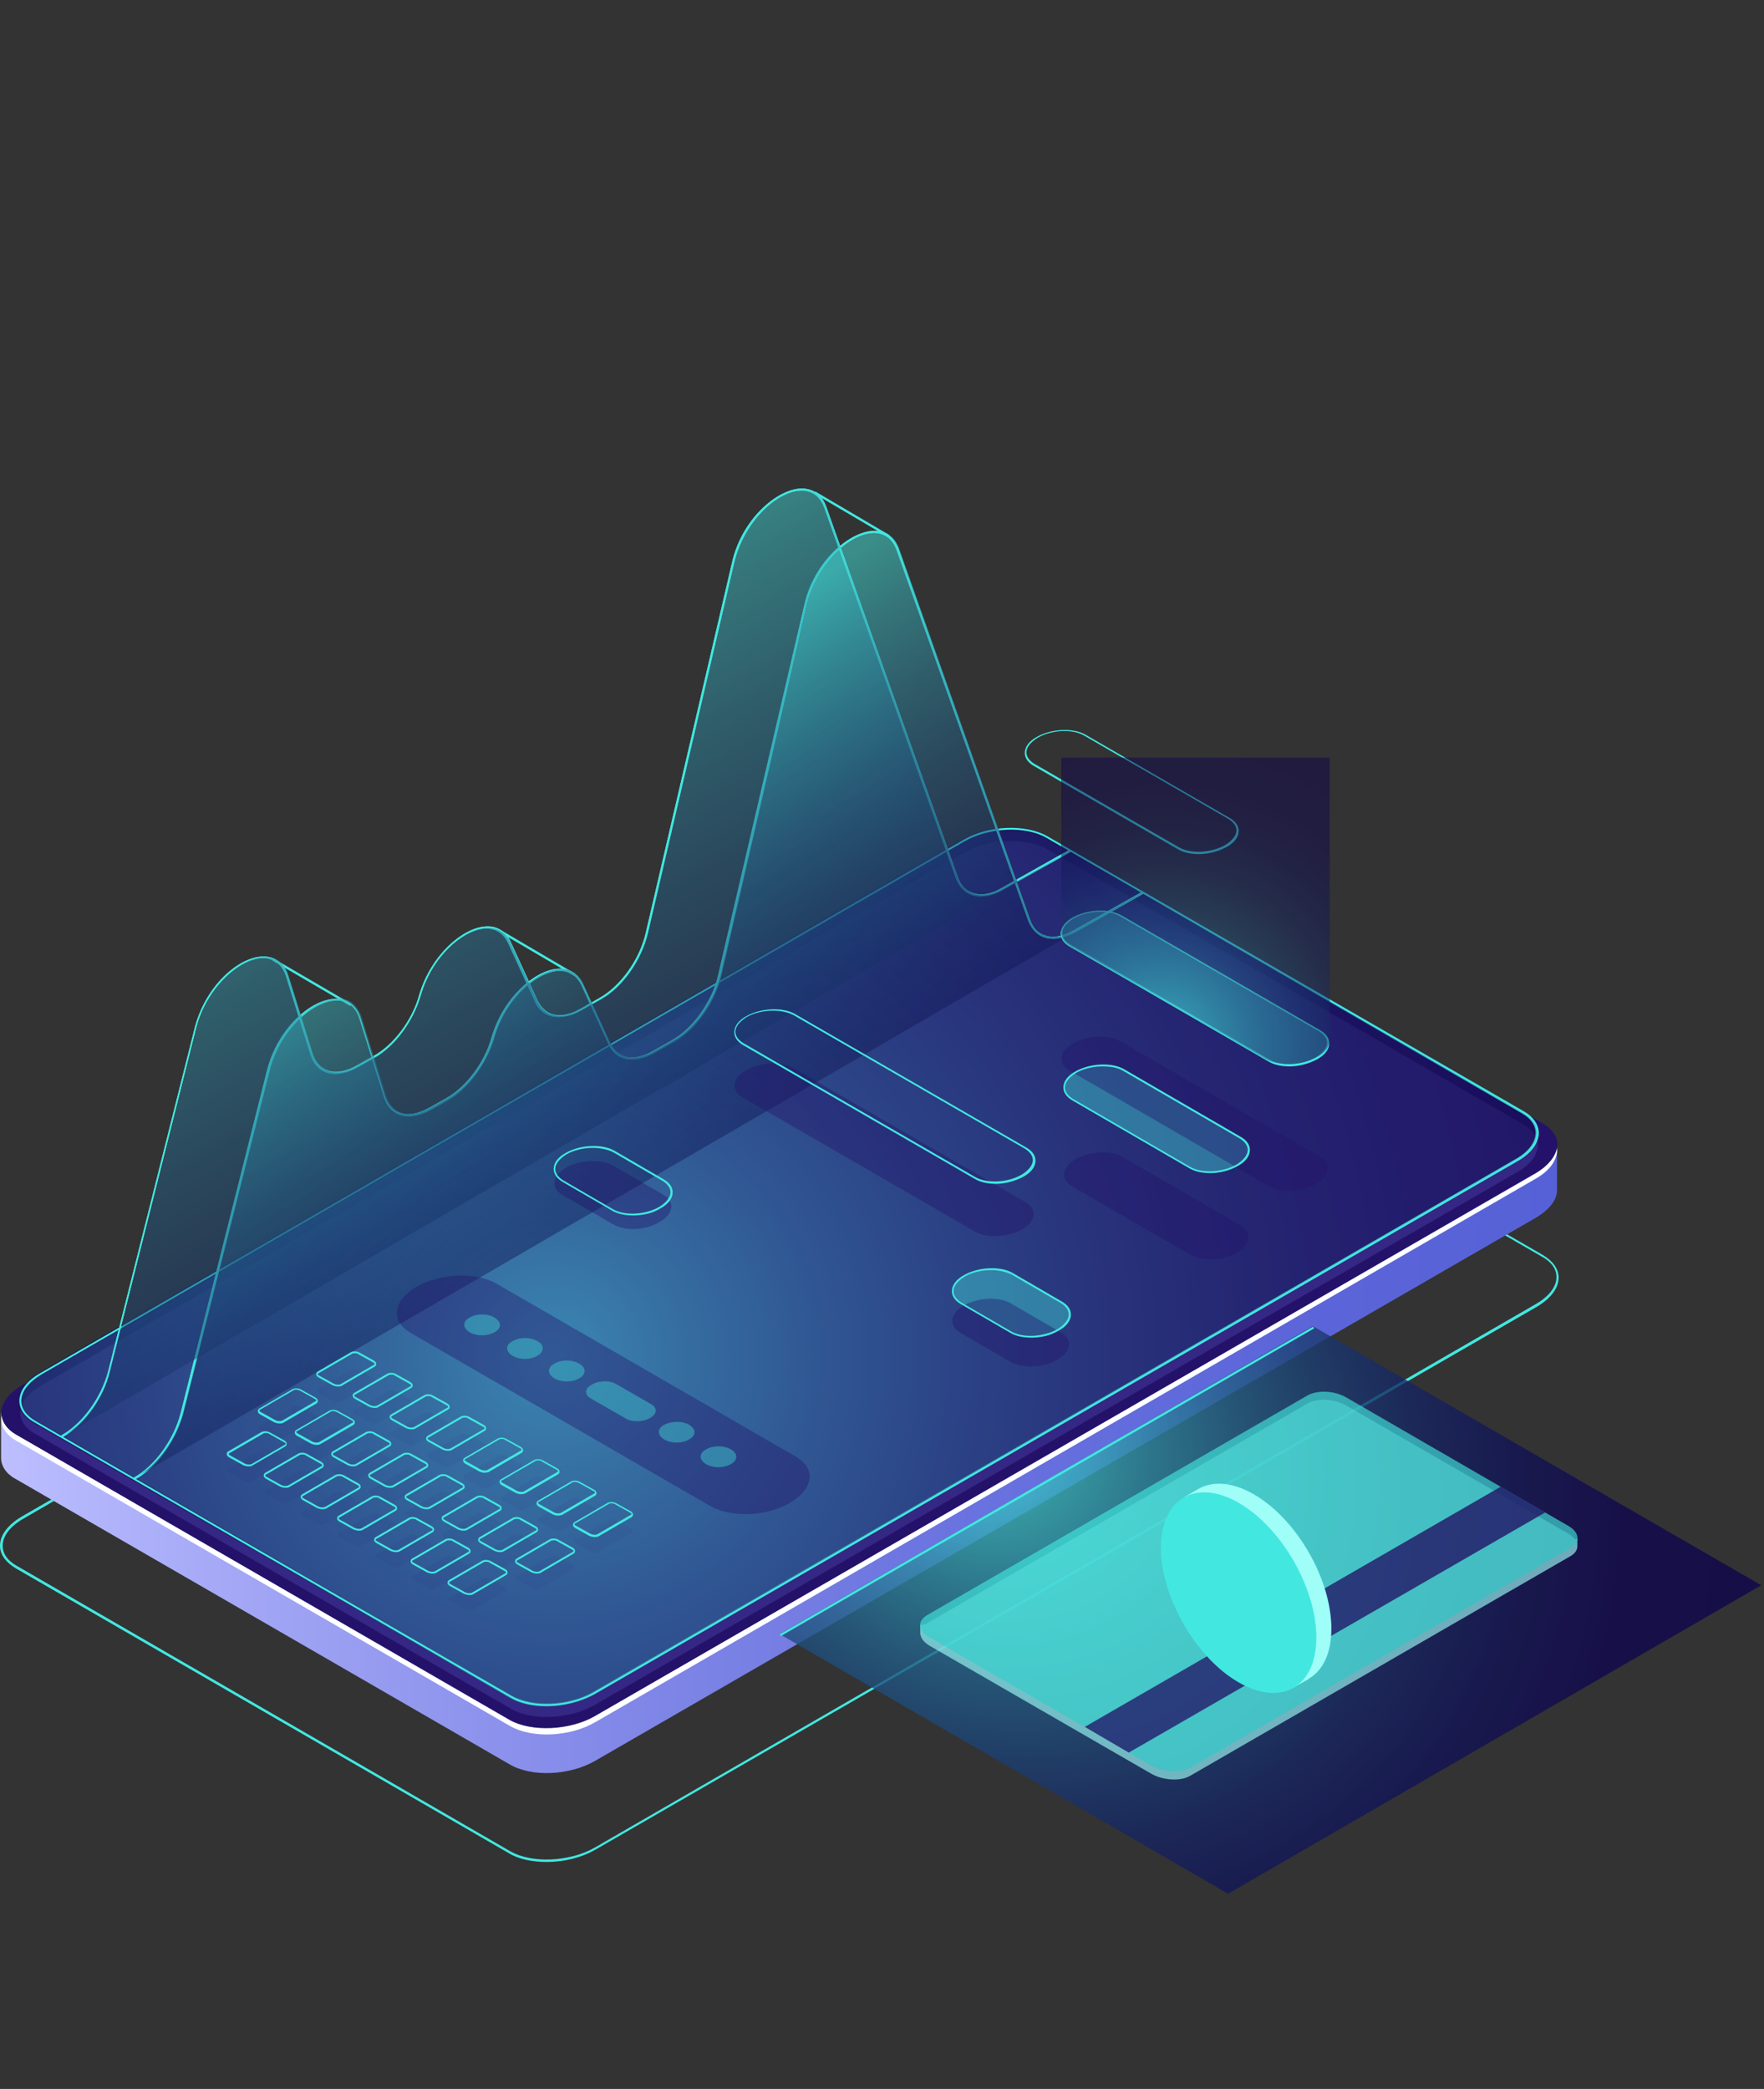 <svg width="549" height="650" viewBox="0 0 549 650" fill="none" xmlns="http://www.w3.org/2000/svg">
<rect x="0" y="0" width="549" height="650" fill="#333333" stroke="none"/>
<path d="M170.145 579.373C165.808 579.373 161.471 578.539 158.468 576.704L4.837 487.962C1.835 486.127 0 483.792 0 480.956C0 477.62 2.502 474.45 6.672 471.948L299.588 302.971C307.595 298.3 319.605 297.8 326.611 301.803L480.242 390.546C483.244 392.38 485.079 394.716 485.079 397.552C485.079 400.888 482.577 404.057 478.407 406.559L185.324 575.536C180.987 578.038 175.483 579.373 170.145 579.373ZM158.802 576.037C165.474 579.873 177.317 579.373 185.157 574.869L478.073 405.725C482.077 403.39 484.412 400.387 484.412 397.385C484.412 394.883 482.911 392.714 479.908 391.046L326.277 302.304C319.605 298.467 307.762 298.968 299.922 303.472L7.173 472.615C3.169 474.951 0.834 477.953 0.834 480.956C0.834 483.458 2.335 485.626 5.338 487.295L158.802 576.037Z" fill="#42E8E0"/>
<path d="M484.579 356.518L462.56 360.354L326.444 281.787C319.605 277.784 307.762 278.284 299.755 282.955L39.367 433.083L0.333 439.755V453.6C0.333 456.102 1.835 458.604 5.004 460.272L158.635 549.015C165.474 553.018 177.317 552.518 185.324 547.847L478.073 378.87C482.243 376.368 484.579 373.365 484.579 370.363V356.518Z" fill="url(#paint0_linear_858_19295)"/>
<path d="M158.635 535.169L5.004 446.427C-1.835 442.424 -1.001 435.585 6.839 431.081L299.755 261.937C307.595 257.433 319.605 256.933 326.444 260.769L480.075 349.512C486.914 353.515 486.08 360.354 478.24 364.858L185.157 534.002C177.317 538.672 165.474 539.173 158.635 535.169Z" fill="#24126A"/>
<path d="M478.073 365.025L185.157 534.002C177.317 538.505 165.307 539.006 158.468 535.169L5.004 446.427C2.335 444.926 0.834 442.757 0.5 440.589C-0 443.425 1.501 446.26 5.004 448.262L158.635 537.004C165.474 541.008 177.317 540.507 185.324 535.837L478.073 366.693C482.744 364.024 484.912 360.354 484.578 357.185C484.078 359.854 481.909 362.689 478.073 365.025Z" fill="white"/>
<path opacity="0.51" d="M158.969 531.667L10.843 446.094C4.17 442.257 5.004 435.585 12.678 431.248L300.089 265.273C307.762 260.936 319.272 260.436 325.944 264.273L474.07 349.845C480.742 353.682 479.908 360.354 472.235 364.691L184.824 530.666C176.984 535.003 165.474 535.503 158.969 531.667Z" fill="#453C9E"/>
<path opacity="0.5" d="M158.969 527.829L10.843 442.256C4.17 438.42 5.004 431.748 12.678 427.411L300.089 261.436C307.762 257.099 319.272 256.599 325.944 260.435L474.07 346.008C480.742 349.845 479.908 356.517 472.235 360.854L184.824 526.828C176.984 531.165 165.474 531.666 158.969 527.829Z" fill="url(#paint1_radial_858_19295)"/>
<path opacity="0.8" d="M170.145 530.999C165.808 530.999 161.804 530.165 158.635 528.33L10.509 442.757C7.506 441.089 5.838 438.587 5.838 435.918C5.838 432.749 8.174 429.412 12.344 427.077L299.755 261.103C307.428 256.599 319.272 256.098 325.944 260.102L474.07 345.675C477.072 347.343 478.741 349.845 478.741 352.514C478.741 355.683 476.405 359.019 472.235 361.355L184.824 527.329C180.654 529.664 175.316 530.999 170.145 530.999ZM159.135 527.496C165.641 531.166 176.984 530.832 184.49 526.495L471.901 360.521C475.738 358.352 477.906 355.349 477.906 352.514C477.906 350.178 476.405 348.01 473.736 346.509L325.61 260.936C319.105 257.266 307.762 257.6 300.255 261.937L12.844 427.911C9.008 430.08 6.839 433.082 6.839 435.918C6.839 438.253 8.341 440.422 11.009 441.923L159.135 527.496Z" fill="url(#paint2_linear_858_19295)"/>
<path d="M170.144 530.832C165.807 530.832 161.804 529.998 158.801 528.163L10.675 442.59C7.673 440.922 6.005 438.42 6.005 435.918C6.005 432.749 8.34 429.579 12.51 427.244L299.921 261.27C307.595 256.766 319.271 256.265 326.11 260.269L474.236 345.842C477.239 347.51 478.907 350.012 478.907 352.514C478.907 355.683 476.572 358.853 472.401 361.188L184.99 527.162C180.653 529.498 175.149 530.832 170.144 530.832ZM159.135 527.663C165.641 531.499 176.984 530.999 184.657 526.662L472.068 360.688C475.904 358.352 478.24 355.516 478.24 352.514C478.24 350.179 476.738 348.01 473.903 346.342L325.777 260.769C319.271 256.933 307.928 257.433 300.255 261.77L12.844 427.745C9.007 430.08 6.672 432.916 6.672 435.918C6.672 438.253 8.173 440.422 11.009 442.09L159.135 527.663Z" fill="#42E8E0"/>
<path d="M19.35 447.261C19.183 447.261 19.183 447.261 19.016 447.094C18.85 446.927 19.016 446.76 19.183 446.593C25.689 442.924 31.527 434.917 33.696 426.576L60.552 319.986C63.888 306.808 74.23 297.8 81.736 297.633C85.573 297.467 88.576 299.802 89.743 303.805L97.249 327.826C98.084 330.328 99.585 332.163 101.753 332.997C104.256 333.998 107.592 333.497 111.095 331.496L116.433 328.493C122.604 324.99 128.276 317.484 130.444 309.644C134.114 297.133 143.956 288.793 150.962 288.292C154.632 287.959 157.467 289.793 158.969 293.13L167.309 311.312C168.31 313.313 169.811 314.815 171.646 315.482C174.148 316.316 177.318 315.816 180.487 313.981L186.659 310.478C193.164 306.808 199.17 298.468 201.004 290.127L227.861 174.862C230.863 161.851 241.372 152.51 249.045 152.01C252.882 151.843 255.884 153.845 257.219 157.848L298.087 272.946C298.921 275.281 300.422 277.116 302.591 277.783C305.093 278.784 308.429 278.284 311.765 276.282L332.783 264.439C332.95 264.272 333.117 264.439 333.284 264.605C333.45 264.772 333.284 264.939 333.117 265.106L312.099 276.949C308.596 278.951 305.093 279.451 302.257 278.45C300.089 277.616 298.421 275.782 297.42 273.113L256.552 158.015C255.217 154.345 252.548 152.51 249.045 152.677C241.706 153.01 231.53 162.352 228.528 175.029L201.672 290.294C199.67 298.801 193.832 307.142 186.993 310.978L180.821 314.481C177.484 316.316 174.148 316.983 171.313 316.149C169.144 315.482 167.476 313.981 166.475 311.645L158.135 293.463C156.633 290.294 154.131 288.793 150.795 288.959C143.956 289.46 134.448 297.633 130.945 309.81C128.61 317.817 122.938 325.49 116.599 329.16L111.261 332.163C107.592 334.165 104.089 334.665 101.42 333.664C99.084 332.83 97.416 330.828 96.582 327.993L89.076 303.972C87.908 300.136 85.239 298.134 81.736 298.134C74.564 298.301 64.222 307.308 61.052 319.986L34.196 426.576C32.194 435.25 26.189 443.424 19.35 447.261Z" fill="#42E8E0"/>
<path d="M41.869 460.439C41.702 460.439 41.702 460.439 41.535 460.272C41.369 460.105 41.535 459.938 41.702 459.771C48.208 456.102 54.046 448.095 56.215 439.754L83.071 333.164C86.407 319.986 96.749 310.978 104.255 310.811C108.092 310.645 111.095 312.98 112.262 316.983L119.769 341.004C120.603 343.506 122.104 345.341 124.272 346.175C126.775 347.176 130.111 346.675 133.614 344.673L138.952 341.671C145.123 338.168 150.795 330.662 152.964 322.822C156.633 310.311 166.475 301.97 173.481 301.47C177.151 301.136 179.986 302.971 181.488 306.307L189.828 324.49C190.829 326.491 192.33 327.993 194.165 328.66C196.667 329.494 199.837 328.993 203.006 327.159L209.178 323.656C215.684 319.986 221.689 311.645 223.523 303.305L250.38 188.04C253.382 175.029 263.891 165.688 271.564 165.188C271.731 165.188 271.898 165.188 272.065 165.188C275.735 165.188 278.404 167.189 279.738 171.026L320.606 286.124C321.44 288.459 322.941 290.294 325.11 290.961C327.612 291.962 330.948 291.462 334.284 289.46L355.469 277.45C355.636 277.283 355.803 277.45 355.969 277.616C356.136 277.783 355.97 277.95 355.803 278.117L334.618 290.127C331.115 292.129 327.612 292.629 324.776 291.628C322.608 290.794 320.94 288.959 319.939 286.29L279.071 171.193C277.736 167.523 275.067 165.688 271.564 165.855C264.225 166.188 254.049 175.53 251.047 188.207L224.524 303.472C222.523 311.979 216.684 320.319 209.845 324.156L203.673 327.659C200.337 329.494 197.001 330.161 194.165 329.327C191.997 328.66 190.329 327.159 189.328 324.823L180.987 306.641C179.486 303.472 176.984 301.97 173.648 302.137C166.809 302.638 157.301 310.811 153.798 322.988C151.462 330.995 145.791 338.668 139.452 342.338L134.114 345.341C130.444 347.342 126.941 347.843 124.272 346.842C121.937 346.008 120.269 344.006 119.435 341.17L111.929 317.15C110.761 313.313 108.092 311.145 104.589 311.312C97.416 311.479 87.074 320.486 83.905 333.164L57.049 439.754C54.713 448.428 48.708 456.769 41.869 460.439Z" fill="#42E8E0"/>
<path d="M276.402 167.022H276.235L253.549 153.677C253.382 153.511 253.382 153.344 253.382 153.177C253.549 153.01 253.716 153.01 253.883 153.01L276.569 166.355C276.736 166.522 276.736 166.689 276.736 166.855C276.569 166.855 276.569 167.022 276.402 167.022Z" fill="#42E8E0"/>
<path d="M178.819 303.639H178.652L155.633 290.127C155.466 289.96 155.466 289.794 155.466 289.627C155.633 289.46 155.799 289.46 155.966 289.46L178.986 302.971C179.153 303.138 179.153 303.305 179.153 303.472C178.986 303.639 178.986 303.639 178.819 303.639Z" fill="#42E8E0"/>
<path d="M109.093 312.98H108.926L84.906 298.968C84.739 298.801 84.739 298.634 84.739 298.468C84.906 298.301 85.072 298.301 85.239 298.301L109.26 312.313C109.426 312.48 109.426 312.646 109.426 312.813C109.26 312.813 109.093 312.98 109.093 312.98Z" fill="#42E8E0"/>
<path d="M19.35 447.261C19.183 447.261 19.183 447.261 19.016 447.094C18.85 446.927 19.016 446.76 19.183 446.593C25.689 442.924 31.527 434.917 33.696 426.576L60.552 319.986C63.888 306.808 74.23 297.8 81.736 297.633C85.573 297.467 88.576 299.802 89.743 303.805L97.249 327.826C98.084 330.328 99.585 332.163 101.753 332.997C104.256 333.998 107.592 333.497 111.095 331.496L116.433 328.493C122.604 324.99 128.276 317.484 130.444 309.644C134.114 297.133 143.956 288.793 150.962 288.292C154.632 287.959 157.467 289.793 158.969 293.13L167.309 311.312C168.31 313.313 169.811 314.815 171.646 315.482C174.148 316.316 177.318 315.816 180.487 313.981L186.659 310.478C193.164 306.808 199.17 298.468 201.004 290.127L227.861 174.862C230.863 161.851 241.372 152.51 249.045 152.01C252.882 151.843 255.884 153.845 257.219 157.848L298.087 272.946C298.921 275.281 300.422 277.116 302.591 277.783C305.093 278.784 308.429 278.284 311.765 276.282L332.783 264.439C332.95 264.272 333.117 264.439 333.284 264.605C333.45 264.772 333.284 264.939 333.117 265.106L312.099 276.949C308.596 278.951 305.093 279.451 302.257 278.45C300.089 277.616 298.421 275.782 297.42 273.113L256.552 158.015C255.217 154.345 252.548 152.51 249.045 152.677C241.706 153.01 231.53 162.352 228.528 175.029L201.672 290.294C199.67 298.801 193.832 307.142 186.993 310.978L180.821 314.481C177.484 316.316 174.148 316.983 171.313 316.149C169.144 315.482 167.476 313.981 166.475 311.645L158.135 293.463C156.633 290.294 154.131 288.793 150.795 288.959C143.956 289.46 134.448 297.633 130.945 309.81C128.61 317.817 122.938 325.49 116.599 329.16L111.261 332.163C107.592 334.165 104.089 334.665 101.42 333.664C99.084 332.83 97.416 330.828 96.582 327.993L89.076 303.972C87.908 300.136 85.239 298.134 81.736 298.134C74.564 298.301 64.222 307.308 61.052 319.986L34.196 426.576C32.194 435.25 26.189 443.424 19.35 447.261Z" fill="#42E8E0"/>
<path d="M41.869 460.439C41.702 460.439 41.702 460.439 41.535 460.272C41.369 460.105 41.535 459.938 41.702 459.771C48.208 456.102 54.046 448.095 56.215 439.754L83.071 333.164C86.407 319.986 96.749 310.978 104.255 310.811C108.092 310.645 111.095 312.98 112.262 316.983L119.769 341.004C120.603 343.506 122.104 345.341 124.272 346.175C126.775 347.176 130.111 346.675 133.614 344.673L138.952 341.671C145.123 338.168 150.795 330.662 152.964 322.822C156.633 310.311 166.475 301.97 173.481 301.47C177.151 301.136 179.986 302.971 181.488 306.307L189.828 324.49C190.829 326.491 192.33 327.993 194.165 328.66C196.667 329.494 199.837 328.993 203.006 327.159L209.178 323.656C215.684 319.986 221.689 311.645 223.523 303.305L250.38 188.04C253.382 175.029 263.891 165.688 271.564 165.188C271.731 165.188 271.898 165.188 272.065 165.188C275.735 165.188 278.404 167.189 279.738 171.026L320.606 286.124C321.44 288.459 322.941 290.294 325.11 290.961C327.612 291.962 330.948 291.462 334.284 289.46L355.469 277.45C355.636 277.283 355.803 277.45 355.969 277.616C356.136 277.783 355.97 277.95 355.803 278.117L334.618 290.127C331.115 292.129 327.612 292.629 324.776 291.628C322.608 290.794 320.94 288.959 319.939 286.29L279.071 171.193C277.736 167.523 275.067 165.688 271.564 165.855C264.225 166.188 254.049 175.53 251.047 188.207L224.524 303.472C222.523 311.979 216.684 320.319 209.845 324.156L203.673 327.659C200.337 329.494 197.001 330.161 194.165 329.327C191.997 328.66 190.329 327.159 189.328 324.823L180.987 306.641C179.486 303.472 176.984 301.97 173.648 302.137C166.809 302.638 157.301 310.811 153.798 322.988C151.462 330.995 145.791 338.668 139.452 342.338L134.114 345.341C130.444 347.342 126.941 347.843 124.272 346.842C121.937 346.008 120.269 344.006 119.435 341.17L111.929 317.15C110.761 313.313 108.092 311.145 104.589 311.312C97.416 311.479 87.074 320.486 83.905 333.164L57.049 439.754C54.713 448.428 48.708 456.769 41.869 460.439Z" fill="#42E8E0"/>
<path opacity="0.5" d="M333.284 264.772L312.266 276.616C305.927 280.285 300.256 278.784 298.087 273.113L257.219 158.015C252.548 144.837 232.865 156.513 228.528 175.029L201.672 290.294C199.67 298.634 193.832 307.142 187.159 310.811L180.987 314.314C174.982 317.65 169.478 316.65 167.309 311.645L158.969 293.463C153.798 282.12 135.949 292.629 131.112 309.81C128.776 317.817 123.105 325.324 116.933 328.827L111.595 331.829C105.09 335.499 99.251 333.998 97.416 327.826L89.91 303.805C85.573 290.294 65.89 301.303 61.219 319.986L34.363 426.576C32.194 434.917 26.356 443.09 19.684 446.76L333.284 264.772Z" fill="url(#paint3_linear_858_19295)"/>
<path opacity="0.5" d="M356.303 277.45L334.952 289.46C328.613 293.13 322.942 291.628 320.773 285.957L279.905 170.859C275.234 157.681 255.551 169.358 251.214 187.873L224.358 303.138C222.356 311.479 216.518 319.986 209.845 323.656L203.673 327.159C197.668 330.495 192.164 329.494 189.995 324.49L181.655 306.307C176.484 294.964 158.635 305.473 153.798 322.655C151.462 330.662 145.791 338.168 139.619 341.671L134.281 344.673C127.776 348.343 121.937 346.842 120.102 340.67L112.596 316.65C108.259 303.138 88.576 314.147 83.905 332.83L57.049 439.421C54.88 447.761 49.042 455.935 42.37 459.604L356.303 277.45Z" fill="url(#paint4_linear_858_19295)"/>
<g style="mix-blend-mode:screen" opacity="0.8">
<path d="M382.216 589.26L242.636 508.461L408.564 412.637L548.145 493.269L382.216 589.26Z" fill="url(#paint5_radial_858_19295)"/>
</g>
<path d="M408.672 412.773L242.654 508.527L242.987 509.105L409.006 413.35L408.672 412.773Z" fill="#42E8E0"/>
<g opacity="0.4">
<g opacity="0.4">
<path opacity="0.4" d="M106.09 436.085L116.433 430.08C117.1 429.747 116.933 429.079 116.266 428.746L111.762 426.244C111.095 425.91 109.927 425.743 109.427 426.077L99.084 432.082C98.417 432.416 98.584 433.083 99.251 433.416L103.755 435.919C104.422 436.419 105.423 436.586 106.09 436.085Z" fill="#24126A"/>
<path opacity="0.4" d="M117.434 442.758L127.776 436.753C128.443 436.419 128.276 435.752 127.609 435.418L123.105 432.916C122.438 432.582 121.27 432.416 120.77 432.749L110.428 438.754C109.76 439.088 109.927 439.755 110.594 440.089L115.098 442.591C115.766 443.091 116.933 443.258 117.434 442.758Z" fill="#24126A"/>
<path opacity="0.4" d="M128.943 449.597L139.285 443.592C139.952 443.258 139.785 442.591 139.118 442.258L134.614 439.755C133.947 439.422 132.78 439.255 132.279 439.589L121.937 445.594C121.27 445.927 121.437 446.595 122.104 446.928L126.608 449.43C127.275 449.764 128.276 449.931 128.943 449.597Z" fill="#24126A"/>
<path opacity="0.4" d="M140.286 456.269L150.628 450.264C151.296 449.931 151.129 449.264 150.462 448.93L145.958 446.428C145.29 446.094 144.123 445.927 143.622 446.261L133.28 452.266C132.613 452.6 132.78 453.267 133.447 453.601L137.951 456.103C138.618 456.436 139.786 456.603 140.286 456.269Z" fill="#24126A"/>
<path opacity="0.4" d="M151.796 462.942L162.138 456.937C162.805 456.603 162.639 455.936 161.971 455.602L157.467 453.1C156.8 452.767 155.633 452.6 155.132 452.933L144.79 458.938C144.123 459.272 144.29 459.939 144.957 460.273L149.461 462.775C150.128 463.109 151.129 463.275 151.796 462.942Z" fill="#24126A"/>
<path opacity="0.4" d="M163.306 469.614L173.648 463.609C174.315 463.275 174.148 462.608 173.481 462.274L168.977 459.772C168.31 459.438 167.142 459.272 166.642 459.605L156.3 465.61C155.633 465.944 155.799 466.611 156.467 466.945L160.97 469.447C161.638 469.78 162.638 469.947 163.306 469.614Z" fill="#24126A"/>
<path opacity="0.4" d="M174.649 476.286L184.991 470.281C185.658 469.947 185.491 469.28 184.824 468.946L180.32 466.444C179.653 466.111 178.485 465.944 177.985 466.278L167.643 472.283C166.975 472.616 167.142 473.283 167.809 473.617L172.313 476.119C172.98 476.62 173.981 476.62 174.649 476.286Z" fill="#24126A"/>
<path opacity="0.4" d="M186.158 482.958L196.5 476.953C197.168 476.62 197.001 475.952 196.334 475.619L191.83 473.117C191.163 472.783 189.995 472.616 189.494 472.95L179.152 478.955C178.485 479.289 178.652 479.956 179.319 480.289L183.823 482.792C184.49 483.292 185.491 483.292 186.158 482.958Z" fill="#24126A"/>
</g>
<g opacity="0.4">
<path opacity="0.4" d="M87.908 447.595L98.25 441.59C98.918 441.256 98.751 440.589 98.084 440.255L93.58 437.753C92.912 437.419 91.745 437.253 91.244 437.586L80.902 443.591C80.235 443.925 80.402 444.592 81.069 444.926L85.573 447.428C86.24 447.928 87.408 447.928 87.908 447.595Z" fill="#24126A"/>
<path opacity="0.4" d="M99.418 454.267L109.76 448.262C110.427 447.928 110.261 447.261 109.593 446.927L105.09 444.425C104.422 444.092 103.255 443.925 102.754 444.259L92.412 450.264C91.745 450.597 91.912 451.264 92.579 451.598L97.083 454.1C97.75 454.601 98.751 454.601 99.418 454.267Z" fill="#24126A"/>
<path opacity="0.4" d="M110.761 460.939L121.103 454.934C121.77 454.601 121.603 453.933 120.936 453.6L116.432 451.098C115.765 450.764 114.597 450.597 114.097 450.931L103.755 456.936C103.088 457.27 103.254 457.937 103.922 458.27L108.425 460.773C109.093 461.273 110.26 461.273 110.761 460.939Z" fill="#24126A"/>
<path opacity="0.4" d="M122.271 467.612L132.613 461.607C133.28 461.273 133.113 460.606 132.446 460.272L127.942 457.77C127.275 457.436 126.107 457.27 125.607 457.603L115.265 463.608C114.597 463.942 114.764 464.609 115.431 464.943L119.935 467.445C120.602 467.945 121.603 467.945 122.271 467.612Z" fill="#24126A"/>
<path opacity="0.4" d="M133.614 474.284L143.956 468.279C144.623 467.945 144.456 467.278 143.789 466.945L139.285 464.442C138.618 464.109 137.45 463.942 136.95 464.276L126.608 470.281C125.941 470.614 126.107 471.282 126.775 471.615L131.279 474.117C131.946 474.618 133.113 474.618 133.614 474.284Z" fill="#24126A"/>
<path opacity="0.4" d="M145.124 480.956L155.466 474.951C156.133 474.618 155.966 473.95 155.299 473.617L150.795 471.115C150.128 470.781 148.96 470.614 148.46 470.948L138.118 476.953C137.45 477.287 137.617 477.954 138.284 478.288L142.788 480.79C143.456 481.29 144.456 481.457 145.124 480.956Z" fill="#24126A"/>
<path opacity="0.4" d="M156.633 487.629L166.975 481.624C167.643 481.29 167.476 480.623 166.809 480.289L162.305 477.787C161.638 477.453 160.47 477.287 159.97 477.62L149.627 483.625C148.96 483.959 149.127 484.626 149.794 484.96L154.298 487.462C154.798 487.962 155.966 488.129 156.633 487.629Z" fill="#24126A"/>
<path opacity="0.4" d="M167.976 494.301L178.318 488.296C178.986 487.962 178.819 487.295 178.151 486.962L173.648 484.459C172.98 484.126 171.813 483.959 171.312 484.293L160.97 490.298C160.303 490.631 160.47 491.299 161.137 491.632L165.641 494.134C166.308 494.635 167.309 494.802 167.976 494.301Z" fill="#24126A"/>
</g>
<g opacity="0.4">
<path opacity="0.4" d="M78.4 460.94L88.742 454.935C89.409 454.601 89.243 453.934 88.575 453.6L84.072 451.098C83.404 450.765 82.237 450.598 81.736 450.931L71.394 456.936C70.727 457.27 70.894 457.937 71.561 458.271L76.065 460.773C76.732 461.274 77.733 461.273 78.4 460.94Z" fill="#24126A"/>
<path opacity="0.4" d="M89.743 467.612L100.085 461.607C100.753 461.274 100.586 460.606 99.918 460.273L95.415 457.771C94.748 457.437 93.58 457.27 93.079 457.604L82.737 463.609C82.07 463.942 82.237 464.61 82.904 464.943L87.408 467.445C88.075 467.946 89.243 467.946 89.743 467.612Z" fill="#24126A"/>
<path opacity="0.4" d="M101.252 474.285L111.595 468.28C112.262 467.946 112.095 467.279 111.428 466.945L106.924 464.443C106.257 464.109 105.089 463.942 104.589 464.276L94.246 470.281C93.579 470.615 93.746 471.282 94.413 471.616L98.917 474.118C99.584 474.618 100.585 474.618 101.252 474.285Z" fill="#24126A"/>
<path opacity="0.4" d="M112.596 480.957L122.938 474.952C123.605 474.618 123.438 473.951 122.771 473.617L118.267 471.115C117.6 470.782 116.432 470.615 115.932 470.948L105.59 476.954C104.923 477.287 105.089 477.954 105.757 478.288L110.26 480.79C110.928 481.291 112.095 481.457 112.596 480.957Z" fill="#24126A"/>
<path opacity="0.4" d="M124.106 487.629L134.448 481.624C135.115 481.291 134.948 480.623 134.281 480.29L129.777 477.788C129.11 477.454 127.942 477.287 127.442 477.621L117.1 483.626C116.432 483.96 116.599 484.627 117.266 484.96L121.77 487.463C122.437 487.963 123.438 488.13 124.106 487.629Z" fill="#24126A"/>
<path opacity="0.4" d="M135.448 494.302L145.79 488.297C146.458 487.963 146.291 487.296 145.624 486.962L141.12 484.46C140.453 484.126 139.285 483.96 138.784 484.293L128.442 490.298C127.775 490.632 127.942 491.299 128.609 491.633L133.113 494.135C133.78 494.635 134.948 494.802 135.448 494.302Z" fill="#24126A"/>
<path opacity="0.4" d="M146.958 501.141L157.3 495.135C157.967 494.802 157.801 494.135 157.133 493.801L152.63 491.299C151.962 490.965 150.795 490.798 150.294 491.132L139.952 497.137C139.285 497.471 139.452 498.138 140.119 498.472L144.623 500.974C145.29 501.307 146.291 501.474 146.958 501.141Z" fill="#24126A"/>
</g>
</g>
<path d="M105.089 431.414C104.589 431.414 104.088 431.247 103.588 431.081L99.084 428.578C98.584 428.245 98.417 427.911 98.417 427.578C98.417 427.244 98.584 426.91 98.917 426.743L109.26 420.738C109.927 420.405 111.094 420.405 111.928 420.905L116.432 423.407C116.933 423.741 117.1 424.075 117.1 424.408C117.1 424.742 116.933 425.075 116.599 425.242L106.257 431.247C105.923 431.414 105.423 431.414 105.089 431.414ZM110.427 421.072C110.094 421.072 109.76 421.072 109.593 421.239L99.251 427.244C99.084 427.244 98.917 427.411 98.917 427.578C98.917 427.744 99.084 427.911 99.418 428.078L103.922 430.58C104.589 430.914 105.423 430.914 105.923 430.747L116.266 424.742C116.432 424.742 116.599 424.575 116.599 424.408C116.599 424.241 116.432 424.075 116.099 423.908L111.595 421.406C111.261 421.072 110.761 421.072 110.427 421.072Z" fill="#42E8E0"/>
<path d="M116.432 438.087C115.932 438.087 115.431 437.92 114.931 437.753L110.427 435.251C109.927 434.918 109.76 434.584 109.76 434.25C109.76 433.917 109.927 433.583 110.26 433.416L120.602 427.411C121.27 427.078 122.437 427.078 123.271 427.578L127.775 430.08C128.276 430.414 128.442 430.747 128.442 431.081C128.442 431.415 128.276 431.748 127.942 431.915L117.6 437.92C117.266 438.087 116.933 438.087 116.432 438.087ZM121.77 427.745C121.436 427.745 121.103 427.745 120.936 427.912L110.594 433.917C110.427 433.917 110.26 434.084 110.26 434.25C110.26 434.417 110.427 434.584 110.761 434.751L115.264 437.253C115.932 437.587 116.766 437.587 117.266 437.42L127.608 431.415C127.775 431.415 127.942 431.248 127.942 431.081C127.942 430.914 127.775 430.747 127.441 430.581L122.938 428.078C122.604 427.745 122.27 427.745 121.77 427.745Z" fill="#42E8E0"/>
<path d="M127.942 444.759C127.441 444.759 126.941 444.592 126.441 444.425L121.937 441.923C121.436 441.589 121.27 441.256 121.27 440.922C121.27 440.589 121.436 440.255 121.77 440.088L132.112 434.083C132.779 433.749 133.947 433.749 134.781 434.25L139.285 436.752C139.785 437.086 139.952 437.419 139.952 437.753C139.952 438.087 139.785 438.42 139.452 438.587L129.11 444.592C128.776 444.759 128.275 444.759 127.942 444.759ZM133.28 434.417C132.946 434.417 132.613 434.417 132.446 434.584L122.104 440.589C121.937 440.589 121.77 440.755 121.77 440.922C121.77 441.089 121.937 441.256 122.27 441.423L126.774 443.925C127.441 444.258 128.275 444.258 128.776 444.092L139.118 438.086C139.285 438.086 139.452 437.92 139.452 437.753C139.452 437.586 139.285 437.419 138.951 437.252L134.447 434.75C134.114 434.417 133.613 434.417 133.28 434.417Z" fill="#42E8E0"/>
<path d="M139.285 451.431C138.785 451.431 138.284 451.264 137.784 451.098L133.28 448.595C132.78 448.262 132.613 447.928 132.613 447.595C132.613 447.261 132.78 446.927 133.113 446.761L143.455 440.755C144.123 440.422 145.29 440.422 146.124 440.922L150.628 443.424C151.129 443.758 151.295 444.092 151.295 444.425C151.295 444.759 151.129 445.092 150.795 445.259L140.453 451.264C140.119 451.431 139.786 451.431 139.285 451.431ZM144.623 441.089C144.289 441.089 143.956 441.089 143.789 441.256L133.447 447.261C133.28 447.261 133.113 447.428 133.113 447.595C133.113 447.761 133.28 447.928 133.614 448.095L138.117 450.597C138.785 450.931 139.619 450.931 140.119 450.764L150.461 444.759C150.628 444.759 150.795 444.592 150.795 444.425C150.795 444.258 150.628 444.092 150.295 443.925L145.791 441.423C145.457 441.089 145.123 441.089 144.623 441.089Z" fill="#42E8E0"/>
<path d="M150.795 458.271C150.294 458.271 149.794 458.104 149.294 457.937L144.79 455.435C144.289 455.101 144.123 454.768 144.123 454.434C144.123 454.1 144.289 453.767 144.623 453.6L154.965 447.595C155.632 447.261 156.8 447.261 157.634 447.762L162.138 450.264C162.638 450.597 162.805 450.931 162.805 451.265C162.805 451.598 162.638 451.932 162.305 452.099L151.963 458.104C151.629 458.104 151.129 458.271 150.795 458.271ZM156.133 447.762C155.799 447.762 155.466 447.762 155.299 447.928L144.957 453.934C144.79 453.934 144.623 454.1 144.623 454.267C144.623 454.434 144.79 454.601 145.123 454.768L149.627 457.27C150.294 457.603 151.129 457.603 151.629 457.437L161.971 451.431C162.138 451.431 162.305 451.265 162.305 451.098C162.305 450.931 162.138 450.764 161.804 450.597L157.3 448.095C156.967 447.762 156.466 447.762 156.133 447.762Z" fill="#42E8E0"/>
<path d="M162.138 464.943C161.637 464.943 161.137 464.776 160.636 464.609L156.133 462.107C155.632 461.774 155.465 461.44 155.465 461.106C155.465 460.773 155.632 460.439 155.966 460.272L166.308 454.267C166.975 453.934 168.143 453.934 168.977 454.434L173.481 456.936C173.981 457.27 174.148 457.603 174.148 457.937C174.148 458.271 173.981 458.604 173.647 458.771L163.305 464.776C162.972 464.776 162.638 464.943 162.138 464.943ZM167.476 454.434C167.142 454.434 166.808 454.434 166.641 454.601L156.299 460.606C156.133 460.606 155.966 460.773 155.966 460.94C155.966 461.106 156.133 461.273 156.466 461.44L160.97 463.942C161.637 464.276 162.471 464.276 162.972 464.109L173.314 458.104C173.481 458.104 173.647 457.937 173.647 457.77C173.647 457.603 173.481 457.437 173.147 457.27L168.643 454.768C168.31 454.434 167.976 454.434 167.476 454.434Z" fill="#42E8E0"/>
<path d="M173.647 471.615C173.147 471.615 172.647 471.448 172.146 471.282L167.642 468.78C167.142 468.446 166.975 468.112 166.975 467.779C166.975 467.445 167.142 467.111 167.476 466.945L177.818 460.94C178.485 460.606 179.653 460.606 180.487 461.106L184.99 463.608C185.491 463.942 185.658 464.276 185.658 464.609C185.658 464.943 185.491 465.277 185.157 465.443L174.815 471.448C174.481 471.448 173.981 471.615 173.647 471.615ZM178.985 461.106C178.652 461.106 178.318 461.106 178.151 461.273L167.809 467.278C167.642 467.278 167.476 467.445 167.476 467.612C167.476 467.779 167.642 467.946 167.976 468.112L172.48 470.614C173.147 470.948 173.981 470.948 174.481 470.781L184.824 464.776C184.99 464.776 185.157 464.609 185.157 464.443C185.157 464.276 184.99 464.109 184.657 463.942L180.153 461.44C179.819 461.273 179.319 461.106 178.985 461.106Z" fill="#42E8E0"/>
<path d="M184.991 478.287C184.49 478.287 183.99 478.12 183.489 477.954L178.986 475.451C178.485 475.118 178.318 474.784 178.318 474.451C178.318 474.117 178.485 473.783 178.819 473.617L189.161 467.611C189.828 467.278 190.996 467.278 191.83 467.778L196.334 470.28C196.834 470.614 197.001 470.948 197.001 471.281C197.001 471.615 196.834 471.948 196.5 472.115L186.158 478.12C185.992 478.12 185.491 478.287 184.991 478.287ZM190.329 467.778C189.995 467.778 189.661 467.778 189.495 467.945L179.152 473.95C178.986 473.95 178.819 474.117 178.819 474.284C178.819 474.451 178.986 474.617 179.319 474.784L183.823 477.286C184.49 477.62 185.324 477.62 185.825 477.453L196.167 471.448C196.334 471.448 196.5 471.281 196.5 471.114C196.5 470.948 196.334 470.781 196 470.614L191.496 468.112C191.329 467.945 190.829 467.778 190.329 467.778Z" fill="#42E8E0"/>
<path d="M86.907 442.923C86.407 442.923 85.906 442.757 85.406 442.59L80.902 440.088C80.402 439.754 80.235 439.42 80.235 439.087C80.235 438.753 80.402 438.42 80.735 438.253L91.077 432.248C91.745 431.914 92.912 431.914 93.746 432.414L98.25 434.917C98.751 435.25 98.917 435.584 98.917 435.917C98.917 436.251 98.751 436.585 98.417 436.751L88.075 442.757C87.741 442.923 87.408 442.923 86.907 442.923ZM92.245 432.414C91.912 432.414 91.578 432.414 91.411 432.581L81.069 438.586C80.902 438.586 80.735 438.753 80.735 438.92C80.735 439.087 80.902 439.254 81.236 439.42L85.74 441.923C86.407 442.256 87.241 442.256 87.741 442.089L98.083 436.084C98.25 436.084 98.417 435.917 98.417 435.751C98.417 435.584 98.25 435.417 97.917 435.25L93.413 432.748C93.079 432.581 92.746 432.414 92.245 432.414Z" fill="#42E8E0"/>
<path d="M98.417 449.596C97.916 449.596 97.416 449.429 96.916 449.262L92.412 446.76C91.911 446.426 91.745 446.093 91.745 445.759C91.745 445.426 91.911 445.092 92.245 444.925L102.587 438.92C103.254 438.586 104.422 438.586 105.256 439.087L109.76 441.589C110.26 441.923 110.427 442.256 110.427 442.59C110.427 442.923 110.26 443.257 109.927 443.424L99.585 449.429C99.251 449.596 98.751 449.596 98.417 449.596ZM103.755 439.087C103.421 439.087 103.088 439.087 102.921 439.254L92.579 445.259C92.412 445.259 92.245 445.426 92.245 445.592C92.245 445.759 92.412 445.926 92.746 446.093L97.249 448.595C97.916 448.929 98.751 448.929 99.251 448.762L109.593 442.757C109.76 442.757 109.927 442.59 109.927 442.423C109.927 442.256 109.76 442.089 109.426 441.923L104.923 439.42C104.589 439.254 104.088 439.087 103.755 439.087Z" fill="#42E8E0"/>
<path d="M109.76 456.269C109.259 456.269 108.759 456.102 108.258 455.935L103.755 453.433C103.254 453.099 103.087 452.766 103.087 452.432C103.087 452.098 103.254 451.765 103.588 451.598L113.93 445.593C114.597 445.259 115.765 445.259 116.599 445.76L121.103 448.262C121.603 448.595 121.77 448.929 121.77 449.263C121.77 449.596 121.603 449.93 121.27 450.097L110.927 456.102C110.594 456.269 110.26 456.269 109.76 456.269ZM115.098 445.926C114.764 445.926 114.43 445.926 114.264 446.093L103.921 452.098C103.755 452.098 103.588 452.265 103.588 452.432C103.588 452.599 103.755 452.766 104.088 452.932L108.592 455.435C109.259 455.768 110.093 455.768 110.594 455.601L120.936 449.596C121.103 449.596 121.27 449.429 121.27 449.263C121.27 449.096 121.103 448.929 120.769 448.762L116.265 446.26C115.932 445.926 115.598 445.926 115.098 445.926Z" fill="#42E8E0"/>
<path d="M121.27 462.94C120.769 462.94 120.269 462.774 119.768 462.607L115.264 460.105C114.764 459.771 114.597 459.438 114.597 459.104C114.597 458.77 114.764 458.437 115.098 458.27L125.44 452.265C126.107 451.931 127.275 451.931 128.109 452.432L132.612 454.934C133.113 455.267 133.28 455.601 133.28 455.935C133.28 456.268 133.113 456.602 132.779 456.769L122.437 462.774C122.104 462.94 121.603 462.94 121.27 462.94ZM126.607 452.598C126.274 452.598 125.94 452.598 125.773 452.765L115.431 458.77C115.264 458.77 115.098 458.937 115.098 459.104C115.098 459.271 115.264 459.437 115.598 459.604L120.102 462.106C120.769 462.44 121.603 462.44 122.104 462.273L132.446 456.268C132.612 456.268 132.779 456.101 132.779 455.935C132.779 455.768 132.612 455.601 132.279 455.434L127.775 452.932C127.441 452.598 126.941 452.598 126.607 452.598Z" fill="#42E8E0"/>
<path d="M132.613 469.613C132.112 469.613 131.612 469.446 131.112 469.279L126.608 466.777C126.107 466.443 125.94 466.11 125.94 465.776C125.94 465.443 126.107 465.109 126.441 464.942L136.783 458.937C137.45 458.603 138.618 458.603 139.452 459.104L143.956 461.606C144.456 461.94 144.623 462.273 144.623 462.607C144.623 462.94 144.456 463.274 144.123 463.441L133.78 469.446C133.447 469.613 133.113 469.613 132.613 469.613ZM137.951 459.271C137.617 459.271 137.283 459.271 137.117 459.438L126.774 465.443C126.608 465.443 126.441 465.609 126.441 465.776C126.441 465.943 126.608 466.11 126.941 466.277L131.445 468.779C132.112 469.112 132.946 469.112 133.447 468.946L143.789 462.94C143.956 462.94 144.123 462.774 144.123 462.607C144.123 462.44 143.956 462.273 143.622 462.106L139.118 459.604C138.785 459.271 138.451 459.271 137.951 459.271Z" fill="#42E8E0"/>
<path d="M144.123 476.285C143.622 476.285 143.122 476.118 142.621 475.952L138.117 473.449C137.617 473.116 137.45 472.782 137.45 472.449C137.45 472.115 137.617 471.781 137.951 471.615L148.293 465.609C148.96 465.276 150.128 465.276 150.962 465.776L155.466 468.278C155.966 468.612 156.133 468.946 156.133 469.279C156.133 469.613 155.966 469.947 155.632 470.113L145.29 476.118C144.957 476.285 144.456 476.285 144.123 476.285ZM149.46 465.943C149.127 465.943 148.793 465.943 148.626 466.11L138.284 472.115C138.117 472.115 137.951 472.282 137.951 472.449C137.951 472.615 138.117 472.782 138.451 472.949L142.955 475.451C143.622 475.785 144.456 475.785 144.957 475.618L155.299 469.613C155.466 469.613 155.632 469.446 155.632 469.279C155.632 469.112 155.466 468.946 155.132 468.779L150.628 466.277C150.294 465.943 149.794 465.943 149.46 465.943Z" fill="#42E8E0"/>
<path d="M155.465 482.958C154.965 482.958 154.464 482.791 153.964 482.624L149.46 480.122C148.96 479.788 148.793 479.455 148.793 479.121C148.793 478.787 148.96 478.454 149.293 478.287L159.636 472.282C160.303 471.948 161.47 471.948 162.304 472.449L166.808 474.951C167.309 475.284 167.476 475.618 167.476 475.952C167.476 476.285 167.309 476.619 166.975 476.786L156.633 482.791C156.299 482.958 155.966 482.958 155.465 482.958ZM160.803 472.615C160.47 472.615 160.136 472.615 159.969 472.782L149.627 478.787C149.46 478.787 149.293 478.954 149.293 479.121C149.293 479.288 149.46 479.455 149.794 479.621L154.298 482.124C154.965 482.457 155.799 482.457 156.299 482.29L166.641 476.285C166.808 476.285 166.975 476.118 166.975 475.952C166.975 475.785 166.808 475.618 166.475 475.451L161.971 472.949C161.637 472.615 161.304 472.615 160.803 472.615Z" fill="#42E8E0"/>
<path d="M166.975 489.63C166.475 489.63 165.974 489.463 165.474 489.296L160.97 486.794C160.47 486.461 160.303 486.127 160.303 485.793C160.303 485.46 160.47 485.126 160.803 484.959L171.145 478.954C171.813 478.621 172.98 478.621 173.814 479.121L178.318 481.623C178.818 481.957 178.985 482.29 178.985 482.624C178.985 482.958 178.818 483.291 178.485 483.458L168.143 489.463C167.809 489.63 167.309 489.63 166.975 489.63ZM172.313 479.288C171.979 479.288 171.646 479.288 171.479 479.455L161.137 485.46C160.97 485.46 160.803 485.627 160.803 485.793C160.803 485.96 160.97 486.127 161.304 486.294L165.807 488.796C166.475 489.129 167.309 489.13 167.809 488.963L178.151 482.958C178.318 482.958 178.485 482.791 178.485 482.624C178.485 482.457 178.318 482.29 177.984 482.124L173.481 479.621C173.147 479.288 172.647 479.288 172.313 479.288Z" fill="#42E8E0"/>
<path d="M77.232 456.268C76.732 456.268 76.232 456.101 75.731 455.934L71.227 453.432C70.727 453.099 70.56 452.765 70.56 452.432C70.56 452.098 70.727 451.764 71.061 451.597L81.403 445.592C82.07 445.259 83.237 445.259 84.072 445.759L88.575 448.261C89.076 448.595 89.243 448.929 89.243 449.262C89.243 449.596 89.076 449.929 88.742 450.096L78.4 456.101C78.233 456.268 77.733 456.268 77.232 456.268ZM82.737 445.926C82.403 445.926 82.07 445.926 81.903 446.093L71.561 452.098C71.394 452.098 71.227 452.265 71.227 452.432C71.227 452.598 71.394 452.765 71.728 452.932L76.232 455.434C76.899 455.768 77.733 455.768 78.233 455.601L88.575 449.596C88.742 449.596 88.909 449.429 88.909 449.262C88.909 449.095 88.742 448.929 88.409 448.762L83.905 446.26C83.571 445.926 83.071 445.926 82.737 445.926Z" fill="#42E8E0"/>
<path d="M88.742 462.94C88.242 462.94 87.741 462.774 87.241 462.607L82.737 460.105C82.237 459.771 82.07 459.438 82.07 459.104C82.07 458.77 82.237 458.437 82.57 458.27L92.912 452.265C93.58 451.931 94.747 451.931 95.581 452.432L100.085 454.934C100.586 455.267 100.752 455.601 100.752 455.935C100.752 456.268 100.586 456.602 100.252 456.769L89.91 462.774C89.576 462.94 89.243 462.94 88.742 462.94ZM94.08 452.598C93.746 452.598 93.413 452.598 93.246 452.765L82.904 458.77C82.737 458.77 82.57 458.937 82.57 459.104C82.57 459.271 82.737 459.437 83.071 459.604L87.575 462.106C88.242 462.44 89.076 462.44 89.576 462.273L99.918 456.268C100.085 456.268 100.252 456.101 100.252 455.935C100.252 455.768 100.085 455.601 99.751 455.434L95.248 452.932C94.914 452.598 94.581 452.598 94.08 452.598Z" fill="#42E8E0"/>
<path d="M100.252 469.612C99.751 469.612 99.251 469.446 98.751 469.279L94.247 466.777C93.746 466.443 93.58 466.109 93.58 465.776C93.58 465.442 93.746 465.109 94.08 464.942L104.422 458.937C105.089 458.603 106.257 458.603 107.091 459.103L111.595 461.606C112.095 461.939 112.262 462.273 112.262 462.606C112.262 462.94 112.095 463.274 111.762 463.44L101.42 469.446C101.086 469.612 100.586 469.612 100.252 469.612ZM105.59 459.27C105.256 459.27 104.923 459.27 104.756 459.437L94.414 465.442C94.247 465.442 94.08 465.609 94.08 465.776C94.08 465.943 94.247 466.109 94.58 466.276L99.084 468.778C99.751 469.112 100.586 469.112 101.086 468.945L111.428 462.94C111.595 462.94 111.762 462.773 111.762 462.606C111.762 462.44 111.595 462.273 111.261 462.106L106.757 459.604C106.424 459.27 105.923 459.27 105.59 459.27Z" fill="#42E8E0"/>
<path d="M111.595 476.285C111.095 476.285 110.594 476.118 110.094 475.952L105.59 473.449C105.09 473.116 104.923 472.782 104.923 472.449C104.923 472.115 105.09 471.781 105.423 471.615L115.765 465.609C116.433 465.276 117.6 465.276 118.434 465.776L122.938 468.278C123.439 468.612 123.605 468.946 123.605 469.279C123.605 469.613 123.439 469.947 123.105 470.113L112.763 476.118C112.429 476.285 112.096 476.285 111.595 476.285ZM116.933 465.943C116.599 465.943 116.266 465.943 116.099 466.11L105.757 472.115C105.59 472.115 105.423 472.282 105.423 472.449C105.423 472.615 105.59 472.782 105.924 472.949L110.428 475.451C111.095 475.785 111.929 475.785 112.429 475.618L122.771 469.613C122.938 469.613 123.105 469.446 123.105 469.279C123.105 469.112 122.938 468.946 122.605 468.779L118.101 466.277C117.767 465.943 117.433 465.943 116.933 465.943Z" fill="#42E8E0"/>
<path d="M123.105 482.958C122.605 482.958 122.104 482.791 121.604 482.624L117.1 480.122C116.599 479.788 116.433 479.455 116.433 479.121C116.433 478.787 116.599 478.454 116.933 478.287L127.275 472.282C127.942 471.948 129.11 471.948 129.944 472.449L134.448 474.951C134.948 475.284 135.115 475.618 135.115 475.952C135.115 476.285 134.948 476.619 134.615 476.786L124.273 482.791C123.939 482.958 123.439 482.958 123.105 482.958ZM128.443 472.615C128.109 472.615 127.776 472.615 127.609 472.782L117.267 478.787C117.1 478.787 116.933 478.954 116.933 479.121C116.933 479.288 117.1 479.455 117.433 479.621L121.937 482.124C122.605 482.457 123.439 482.457 123.939 482.29L134.281 476.285C134.448 476.285 134.615 476.118 134.615 475.952C134.615 475.785 134.448 475.618 134.114 475.451L129.611 472.949C129.277 472.615 128.776 472.615 128.443 472.615Z" fill="#42E8E0"/>
<path d="M134.448 489.63C133.947 489.63 133.447 489.463 132.946 489.296L128.443 486.794C127.942 486.461 127.775 486.127 127.775 485.793C127.775 485.46 127.942 485.126 128.276 484.959L138.618 478.954C139.285 478.621 140.453 478.621 141.287 479.121L145.791 481.623C146.291 481.957 146.458 482.29 146.458 482.624C146.458 482.958 146.291 483.291 145.958 483.458L135.615 489.463C135.282 489.63 134.948 489.63 134.448 489.63ZM139.786 479.288C139.452 479.288 139.118 479.288 138.952 479.455L128.609 485.46C128.443 485.46 128.276 485.627 128.276 485.793C128.276 485.96 128.443 486.127 128.776 486.294L133.28 488.796C133.947 489.129 134.781 489.13 135.282 488.963L145.624 482.958C145.791 482.958 145.958 482.791 145.958 482.624C145.958 482.457 145.791 482.29 145.457 482.124L140.953 479.621C140.62 479.288 140.286 479.288 139.786 479.288Z" fill="#42E8E0"/>
<path d="M145.957 496.302C145.457 496.302 144.957 496.136 144.456 495.969L139.952 493.467C139.452 493.133 139.285 492.799 139.285 492.466C139.285 492.132 139.452 491.798 139.786 491.632L150.128 485.627C150.795 485.293 151.963 485.293 152.797 485.793L157.3 488.295C157.801 488.629 157.968 488.963 157.968 489.296C157.968 489.63 157.801 489.964 157.467 490.13L147.125 496.135C146.792 496.302 146.291 496.302 145.957 496.302ZM151.295 485.96C150.962 485.96 150.628 485.96 150.461 486.127L140.119 492.132C139.952 492.132 139.786 492.299 139.786 492.466C139.786 492.633 139.952 492.799 140.286 492.966L144.79 495.468C145.457 495.802 146.291 495.802 146.792 495.635L157.134 489.63C157.3 489.63 157.467 489.463 157.467 489.296C157.467 489.13 157.3 488.963 156.967 488.796L152.463 486.294C152.129 485.96 151.629 485.96 151.295 485.96Z" fill="#42E8E0"/>
<path opacity="0.4" d="M394.836 329.994L332.95 294.13C329.114 291.962 329.614 288.125 333.951 285.623C338.288 283.121 344.961 282.787 348.63 284.956L410.683 320.82C414.52 322.988 414.019 326.825 409.682 329.327C405.178 331.829 398.673 332.163 394.836 329.994Z" fill="#42E8E0"/>
<path opacity="0.4" d="M370.315 363.189L333.784 342.004C329.948 339.836 330.448 335.999 334.785 333.497C339.122 330.995 345.795 330.662 349.464 332.83L385.995 354.015C389.832 356.183 389.332 360.02 384.995 362.522C380.658 365.024 374.152 365.358 370.315 363.189Z" fill="#42E8E0"/>
<path opacity="0.4" d="M314.434 414.566L298.921 405.559C295.084 403.39 295.585 399.554 299.922 397.051C304.259 394.549 310.931 394.216 314.601 396.384L330.114 405.392C333.951 407.56 333.45 411.397 329.113 413.899C324.943 416.401 318.271 416.735 314.434 414.566Z" fill="#42E8E0"/>
<path opacity="0.4" d="M394.836 369.027L332.95 333.163C329.113 330.995 329.614 327.158 333.951 324.656C338.288 322.154 344.96 321.82 348.63 323.989L410.683 359.853C414.519 362.021 414.019 365.858 409.682 368.36C405.178 370.862 398.672 371.196 394.836 369.027Z" fill="#24126A"/>
<path opacity="0.4" d="M303.425 383.206L231.197 341.504C227.36 339.335 227.861 335.499 232.198 332.997C236.535 330.495 243.207 330.161 246.877 332.33L319.105 374.032C322.942 376.2 322.441 380.037 318.104 382.539C313.767 385.041 307.262 385.375 303.425 383.206Z" fill="#24126A"/>
<path opacity="0.4" d="M314.434 423.741L298.921 414.733C295.084 412.565 295.585 408.728 299.922 406.226C304.259 403.724 310.931 403.391 314.601 405.559L330.114 414.567C333.951 416.735 333.45 420.572 329.113 423.074C324.943 425.576 318.271 425.91 314.434 423.741Z" fill="#24126A"/>
<path opacity="0.4" d="M190.662 380.871L175.149 371.863C171.312 369.694 171.813 365.858 176.15 363.356C180.487 360.854 187.159 360.52 190.829 362.688L206.342 371.696C210.179 373.865 209.678 377.701 205.341 380.203C201.004 382.872 194.499 383.206 190.662 380.871Z" fill="#24126A"/>
<path d="M373.151 265.773C370.649 265.773 368.314 265.273 366.646 264.272L321.607 238.25C319.939 237.249 318.938 235.914 318.938 234.246C318.938 232.411 320.273 230.576 322.775 229.242C327.279 226.74 333.951 226.406 337.788 228.575L382.826 254.597C384.494 255.598 385.495 256.932 385.495 258.6C385.495 260.435 384.161 262.27 381.658 263.604C379.156 264.939 375.987 265.773 373.151 265.773ZM366.812 263.604C370.482 265.773 376.988 265.439 381.325 262.937C383.493 261.603 384.828 259.935 384.828 258.433C384.828 257.099 383.994 255.931 382.493 254.93L337.454 228.908C333.784 226.74 327.279 227.073 322.942 229.575C320.773 230.91 319.439 232.578 319.439 234.079C319.439 235.414 320.273 236.581 321.774 237.582L366.812 263.604Z" fill="#42E8E0"/>
<path d="M309.93 368.361C307.428 368.361 305.093 367.86 303.425 366.859L231.197 325.157C229.529 324.156 228.528 322.822 228.528 321.154C228.528 319.319 229.862 317.484 232.364 316.15C236.868 313.647 243.541 313.314 247.377 315.482L319.605 357.184C321.273 358.185 322.274 359.52 322.274 361.188C322.274 363.023 320.94 364.858 318.438 366.192C315.936 367.527 312.766 368.361 309.93 368.361ZM240.538 314.482C237.702 314.482 234.7 315.149 232.364 316.483C230.196 317.818 228.861 319.486 228.861 320.987C228.861 322.322 229.696 323.489 231.197 324.49L303.425 366.192C307.095 368.361 313.6 368.027 317.937 365.525C320.106 364.19 321.44 362.522 321.44 361.021C321.44 359.687 320.606 358.519 319.105 357.518L246.877 315.816C245.209 314.982 243.04 314.482 240.538 314.482Z" fill="#42E8E0"/>
<path d="M401.341 331.829C398.839 331.829 396.504 331.329 394.836 330.328L332.783 294.464C331.115 293.463 330.114 292.129 330.114 290.46C330.114 288.626 331.449 286.791 333.951 285.456C338.455 282.954 345.127 282.62 348.964 284.789L411.016 320.653C412.684 321.654 413.685 322.988 413.685 324.656C413.685 326.491 412.351 328.326 409.849 329.66C407.347 330.995 404.177 331.829 401.341 331.829ZM395.003 329.66C398.673 331.829 405.178 331.495 409.515 328.993C411.684 327.659 413.018 325.991 413.018 324.489C413.018 323.155 412.184 321.987 410.683 320.986L348.63 285.123C344.96 282.954 338.455 283.288 334.118 285.79C331.949 287.124 330.615 288.792 330.615 290.294C330.615 291.628 331.449 292.796 332.95 293.797L395.003 329.66Z" fill="#42E8E0"/>
<path d="M376.654 365.024C374.152 365.024 371.816 364.523 370.148 363.523L333.617 342.338C331.949 341.337 330.948 340.003 330.948 338.335C330.948 336.5 332.283 334.665 334.785 333.33C339.289 330.828 345.961 330.495 349.798 332.663L386.329 353.848C387.997 354.849 388.998 356.183 388.998 357.851C388.998 359.686 387.663 361.521 385.161 362.855C382.826 364.19 379.656 365.024 376.654 365.024ZM343.125 331.829C340.29 331.829 337.287 332.496 334.952 333.831C332.783 335.165 331.449 336.833 331.449 338.335C331.449 339.669 332.283 340.837 333.784 341.837L370.315 363.022C373.985 365.191 380.49 364.857 384.827 362.355C386.996 361.02 388.33 359.352 388.33 357.851C388.33 356.517 387.496 355.349 385.995 354.348L349.464 333.163C347.796 332.163 345.461 331.829 343.125 331.829Z" fill="#42E8E0"/>
<path opacity="0.4" d="M370.315 390.379L333.784 369.194C329.948 367.026 330.448 363.189 334.785 360.687C339.122 358.185 345.795 357.851 349.464 360.02L385.995 381.205C389.832 383.373 389.332 387.21 384.995 389.712C380.658 392.381 374.152 392.548 370.315 390.379Z" fill="#24126A"/>
<path d="M320.94 416.234C318.438 416.234 316.103 415.734 314.435 414.733L298.921 405.725C297.253 404.724 296.252 403.39 296.252 401.722C296.252 399.887 297.587 398.052 300.089 396.717C304.593 394.215 311.265 393.882 315.102 396.05L330.615 405.058C332.283 406.059 333.284 407.393 333.284 409.061C333.284 410.896 331.949 412.731 329.447 414.066C326.945 415.567 323.943 416.234 320.94 416.234ZM308.429 395.216C305.594 395.216 302.591 395.883 300.256 397.218C298.087 398.552 296.753 400.22 296.753 401.722C296.753 403.056 297.587 404.224 299.088 405.225L314.601 414.232C318.271 416.401 324.777 416.067 329.114 413.565C331.282 412.231 332.617 410.563 332.617 409.061C332.617 407.727 331.783 406.559 330.281 405.558L314.768 396.551C312.933 395.717 310.765 395.216 308.429 395.216Z" fill="#42E8E0"/>
<path d="M197.001 378.202C194.499 378.202 192.164 377.702 190.496 376.701L174.982 367.693C173.314 366.693 172.313 365.358 172.313 363.69C172.313 361.855 173.648 360.02 176.15 358.686C180.654 356.184 187.326 355.85 191.163 358.018L206.676 367.026C208.344 368.027 209.345 369.361 209.345 371.03C209.345 372.864 208.011 374.699 205.508 376.034C203.173 377.535 200.004 378.202 197.001 378.202ZM184.491 357.184C181.655 357.184 178.652 357.852 176.317 359.186C174.148 360.521 172.814 362.189 172.814 363.69C172.814 365.024 173.648 366.192 175.149 367.193L190.662 376.201C194.332 378.369 200.838 378.036 205.175 375.533C207.343 374.199 208.678 372.531 208.678 371.03C208.678 369.695 207.844 368.527 206.342 367.527L190.829 358.519C189.161 357.685 186.826 357.184 184.491 357.184Z" fill="#42E8E0"/>
<g style="mix-blend-mode:screen" opacity="0.5">
<path d="M413.852 323.489V235.748H330.281V290.294C330.281 291.795 331.115 293.296 333.117 294.464L393.835 329.494C398.006 331.829 405.178 331.662 410.016 328.827C412.518 327.492 413.852 325.491 413.852 323.489Z" fill="url(#paint6_radial_858_19295)"/>
</g>
<path opacity="0.4" d="M221.021 468.612L127.775 414.733C121.437 411.063 122.271 404.725 129.61 400.388C136.95 396.218 148.126 395.717 154.465 399.387L247.711 453.266C254.049 456.936 253.215 463.275 245.876 467.612C238.536 471.949 227.527 472.282 221.021 468.612Z" fill="#24126A"/>
<path opacity="0.4" d="M227.518 455.54C225.35 456.874 221.847 456.874 219.678 455.54C217.51 454.205 217.51 452.204 219.678 451.036C221.847 449.702 225.35 449.702 227.518 451.036C229.687 452.204 229.687 454.372 227.518 455.54Z" fill="#42E8E0"/>
<path opacity="0.4" d="M214.507 447.867C212.338 449.201 208.835 449.201 206.667 447.867C204.498 446.532 204.498 444.53 206.667 443.363C208.835 442.195 212.338 442.028 214.507 443.363C216.675 444.697 216.675 446.699 214.507 447.867Z" fill="#42E8E0"/>
<path opacity="0.4" d="M180.311 428.85C178.143 430.185 174.64 430.185 172.471 428.85C170.303 427.516 170.303 425.514 172.471 424.347C174.64 423.012 178.143 423.012 180.311 424.347C182.48 425.514 182.48 427.683 180.311 428.85Z" fill="#42E8E0"/>
<path opacity="0.4" d="M167.3 421.844C165.131 423.179 161.628 423.179 159.46 421.844C157.291 420.51 157.291 418.508 159.46 417.34C161.628 416.006 165.131 416.006 167.3 417.34C169.468 418.508 169.468 420.51 167.3 421.844Z" fill="#42E8E0"/>
<path opacity="0.4" d="M153.956 414.505C151.787 415.839 148.284 415.839 146.116 414.505C143.947 413.17 143.947 411.169 146.116 410.001C148.284 408.666 151.787 408.666 153.956 410.001C156.124 411.335 156.124 413.337 153.956 414.505Z" fill="#42E8E0"/>
<path opacity="0.4" d="M191.487 430.518L202.83 437.024C204.665 438.191 204.498 440.026 202.33 441.194C200.161 442.528 196.825 442.528 194.99 441.527L183.647 435.022C181.812 433.854 181.979 432.019 184.148 430.852C186.316 429.517 189.652 429.517 191.487 430.518Z" fill="#42E8E0"/>
<g opacity="0.8">
<path opacity="0.8" d="M286.411 505.643L287.912 505.476C288.079 505.31 288.246 505.31 288.412 505.143L406.846 436.751C409.849 434.916 415.187 435.25 418.857 437.252L487.915 477.119C488.916 477.619 489.583 478.287 490.084 478.954L490.918 478.787V481.122C490.918 482.29 490.251 483.291 488.916 484.125L370.482 552.516C367.48 554.351 362.142 554.018 358.472 552.016L289.413 512.149C287.411 510.981 286.411 509.48 286.411 508.145V505.643Z" fill="#9FFFF8"/>
<path opacity="0.8" d="M370.482 550.015L488.916 481.623C491.919 479.788 491.585 476.786 488.082 474.784L418.857 434.75C415.354 432.748 410.016 432.414 406.846 434.249L288.412 502.641C285.41 504.476 285.743 507.478 289.246 509.48L358.305 549.347C361.975 551.516 367.313 551.683 370.482 550.015Z" fill="#42E8E0"/>
<path opacity="0.8" d="M351.299 545.343L480.909 470.613L467.064 462.606L337.621 537.337L351.299 545.343Z" fill="#24126A"/>
</g>
<g opacity="0.1">
<path opacity="0.1" d="M414.353 506.811C414.353 491.298 403.51 472.615 390.166 464.942C383.493 461.105 377.488 460.772 372.984 463.274L368.481 465.943L369.815 466.11C367.48 469.112 365.979 473.449 365.979 478.954C365.979 494.467 376.821 513.15 390.166 520.823C394.836 523.492 399.007 524.493 402.676 523.992L402.51 525.16L407.18 522.491L407.347 522.324C411.684 519.822 414.353 514.484 414.353 506.811Z" fill="#9FFFF8"/>
<path opacity="0.1" d="M409.682 509.48C409.682 524.993 398.84 531.165 385.495 523.492C372.15 515.818 361.308 496.969 361.308 481.623C361.308 466.276 372.15 459.938 385.495 467.611C398.84 475.284 409.682 494.133 409.682 509.48Z" fill="#42E8E0"/>
</g>
<path d="M414.353 506.811C414.353 491.298 403.51 472.615 390.166 464.942C383.493 461.105 377.488 460.772 372.984 463.274L368.481 465.943L369.815 466.11C367.48 469.112 365.979 473.449 365.979 478.954C365.979 494.467 376.821 513.15 390.166 520.823C394.836 523.492 399.007 524.493 402.676 523.992L402.51 525.16L407.18 522.491L407.347 522.324C411.684 519.822 414.353 514.484 414.353 506.811Z" fill="#9FFFF8"/>
<path d="M409.682 509.48C409.682 524.993 398.84 531.165 385.495 523.492C372.15 515.818 361.308 496.969 361.308 481.623C361.308 466.276 372.15 459.938 385.495 467.611C398.84 475.284 409.682 494.133 409.682 509.48Z" fill="#42E8E0"/>
<defs>
<linearGradient id="paint0_linear_858_19295" x1="0.412" y1="415.378" x2="484.639" y2="415.378" gradientUnits="userSpaceOnUse">
<stop stop-color="#BCBEFF"/>
<stop offset="0.151" stop-color="#A3A7F5"/>
<stop offset="0.387" stop-color="#8289E8"/>
<stop offset="0.612" stop-color="#6A73DF"/>
<stop offset="0.822" stop-color="#5C66D9"/>
<stop offset="1" stop-color="#5761D7"/>
</linearGradient>
<radialGradient id="paint1_radial_858_19295" cx="0" cy="0" r="1" gradientUnits="userSpaceOnUse" gradientTransform="translate(171.569 422.129) scale(379.007)">
<stop stop-color="#42E8E0"/>
<stop offset="0.105" stop-color="#37B6BF"/>
<stop offset="0.22" stop-color="#2C87A1"/>
<stop offset="0.338" stop-color="#235F87"/>
<stop offset="0.459" stop-color="#1C3F72"/>
<stop offset="0.582" stop-color="#162561"/>
<stop offset="0.711" stop-color="#121355"/>
<stop offset="0.846" stop-color="#10084E"/>
<stop offset="1" stop-color="#0F054C"/>
</radialGradient>
<linearGradient id="paint2_linear_858_19295" x1="309.971" y1="483.883" x2="174.803" y2="304.508" gradientUnits="userSpaceOnUse">
<stop stop-color="#42E8E0"/>
<stop offset="0.105" stop-color="#37B6BF"/>
<stop offset="0.22" stop-color="#2C87A1"/>
<stop offset="0.338" stop-color="#235F87"/>
<stop offset="0.459" stop-color="#1C3F72"/>
<stop offset="0.582" stop-color="#162561"/>
<stop offset="0.711" stop-color="#121355"/>
<stop offset="0.846" stop-color="#10084E"/>
<stop offset="1" stop-color="#0F054C"/>
</linearGradient>
<linearGradient id="paint3_linear_858_19295" x1="98.144" y1="218.627" x2="252.955" y2="490.425" gradientUnits="userSpaceOnUse">
<stop stop-color="#42E8E0"/>
<stop offset="0.105" stop-color="#37B6BF"/>
<stop offset="0.22" stop-color="#2C87A1"/>
<stop offset="0.338" stop-color="#235F87"/>
<stop offset="0.459" stop-color="#1C3F72"/>
<stop offset="0.582" stop-color="#162561"/>
<stop offset="0.711" stop-color="#121355"/>
<stop offset="0.846" stop-color="#10084E"/>
<stop offset="1" stop-color="#0F054C"/>
</linearGradient>
<linearGradient id="paint4_linear_858_19295" x1="129.099" y1="263.853" x2="240.183" y2="430.25" gradientUnits="userSpaceOnUse">
<stop stop-color="#42E8E0"/>
<stop offset="0.105" stop-color="#37B6BF"/>
<stop offset="0.22" stop-color="#2C87A1"/>
<stop offset="0.338" stop-color="#235F87"/>
<stop offset="0.459" stop-color="#1C3F72"/>
<stop offset="0.582" stop-color="#162561"/>
<stop offset="0.711" stop-color="#121355"/>
<stop offset="0.846" stop-color="#10084E"/>
<stop offset="1" stop-color="#0F054C"/>
</linearGradient>
<radialGradient id="paint5_radial_858_19295" cx="0" cy="0" r="1" gradientUnits="userSpaceOnUse" gradientTransform="translate(305.387 446.642) rotate(30.027) scale(244.575 211.924)">
<stop stop-color="#42E8E0"/>
<stop offset="0.105" stop-color="#37B6BF"/>
<stop offset="0.22" stop-color="#2C87A1"/>
<stop offset="0.338" stop-color="#235F87"/>
<stop offset="0.459" stop-color="#1C3F72"/>
<stop offset="0.582" stop-color="#162561"/>
<stop offset="0.711" stop-color="#121355"/>
<stop offset="0.846" stop-color="#10084E"/>
<stop offset="1" stop-color="#0F054C"/>
</radialGradient>
<radialGradient id="paint6_radial_858_19295" cx="0" cy="0" r="1" gradientUnits="userSpaceOnUse" gradientTransform="translate(361.801 325.058) scale(96.208)">
<stop stop-color="#42E8E0"/>
<stop offset="0.105" stop-color="#37B6BF"/>
<stop offset="0.22" stop-color="#2C87A1"/>
<stop offset="0.338" stop-color="#235F87"/>
<stop offset="0.459" stop-color="#1C3F72"/>
<stop offset="0.582" stop-color="#162561"/>
<stop offset="0.711" stop-color="#121355"/>
<stop offset="0.846" stop-color="#10084E"/>
<stop offset="1" stop-color="#0F054C"/>
</radialGradient>
</defs>
</svg>
